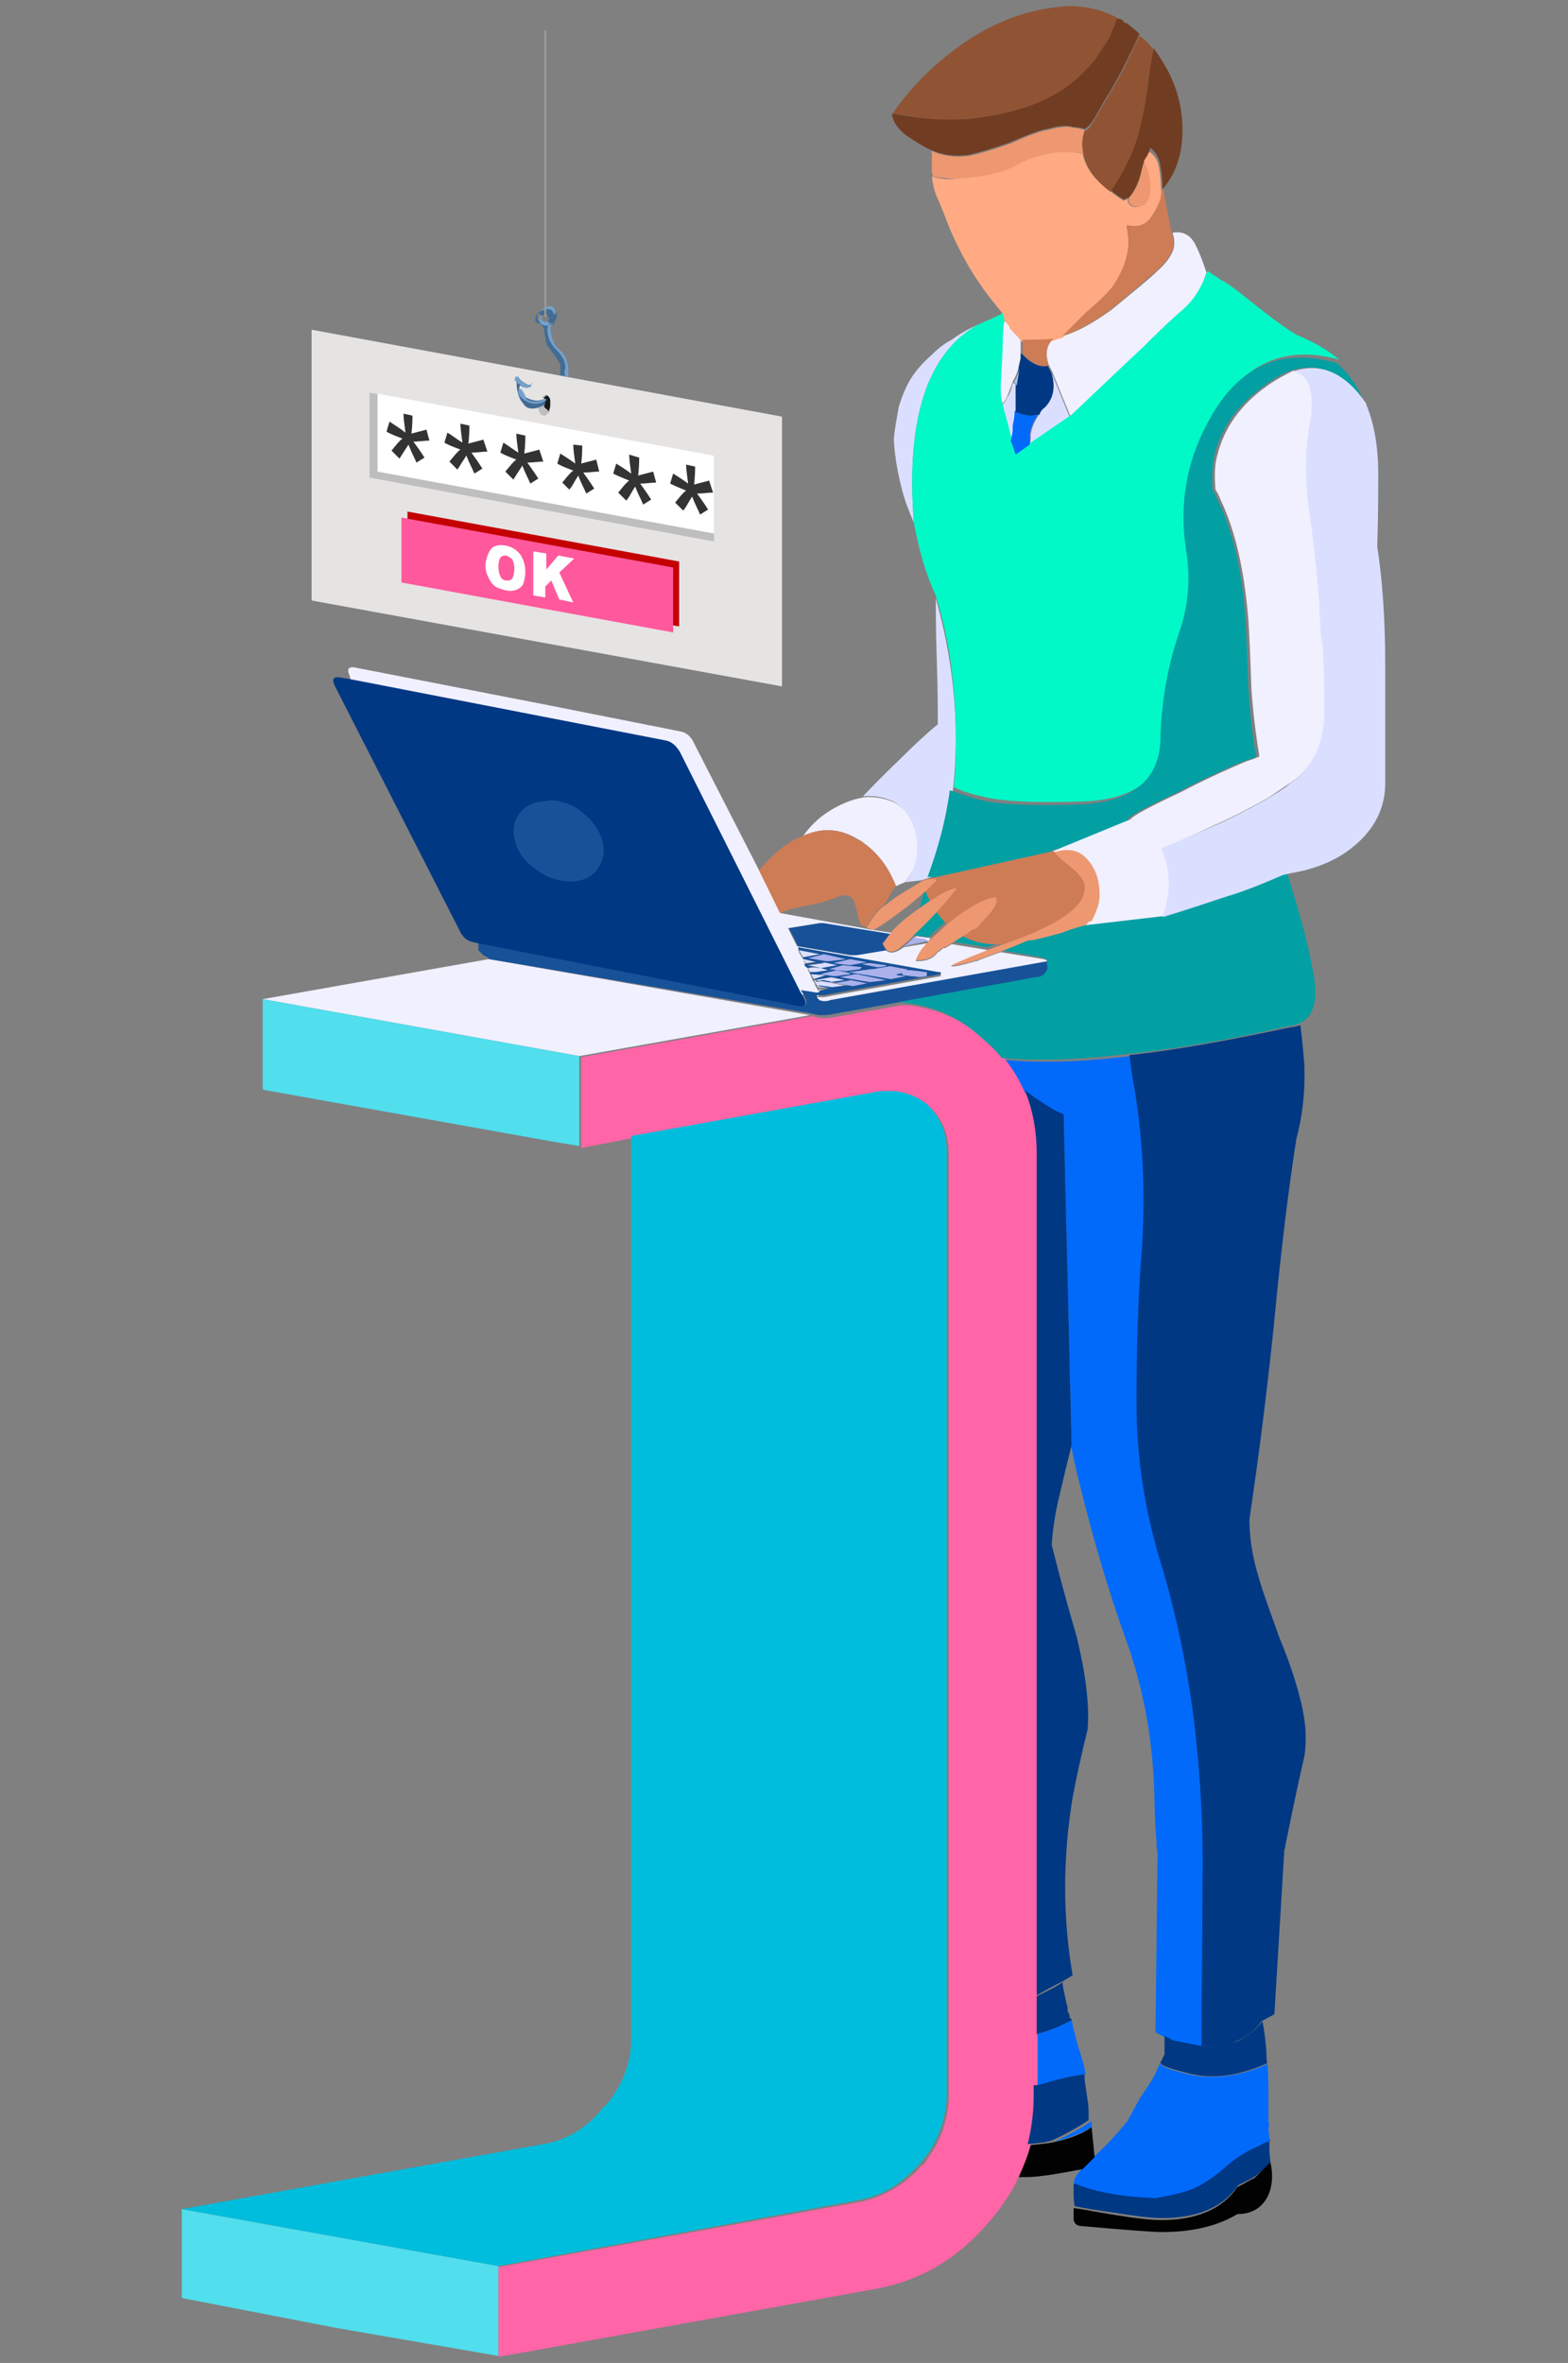 <?xml version="1.0" encoding="utf-8"?>
<!-- Generator: Adobe Illustrator 25.4.1, SVG Export Plug-In . SVG Version: 6.00 Build 0)  -->
<svg version="1.1" id="Layer_1" xmlns="http://www.w3.org/2000/svg" xmlns:xlink="http://www.w3.org/1999/xlink" x="0px" y="0px"
	 viewBox="0 0 157 236.5" style="enable-background:new 0 0 157 236.5;" xml:space="preserve">
<rect x="0" y="0" width="157" height="236.5" fill="#808080" stroke="none"/>
<style type="text/css">
	.st0{fill-rule:evenodd;clip-rule:evenodd;fill:#F0F0FF;}
	.st1{fill-rule:evenodd;clip-rule:evenodd;fill:#DBDFFF;}
	.st2{fill-rule:evenodd;clip-rule:evenodd;fill:#00F9C7;}
	.st3{fill-rule:evenodd;clip-rule:evenodd;fill:#FF65A7;}
	.st4{fill-rule:evenodd;clip-rule:evenodd;fill:#175299;}
	.st5{fill-rule:evenodd;clip-rule:evenodd;fill:#ABB1EB;}
	.st6{fill-rule:evenodd;clip-rule:evenodd;fill:#016AFB;}
	.st7{fill-rule:evenodd;clip-rule:evenodd;fill:#ED9870;}
	.st8{fill-rule:evenodd;clip-rule:evenodd;fill:#FFAA83;}
	.st9{fill-rule:evenodd;clip-rule:evenodd;fill:#713D22;}
	.st10{fill-rule:evenodd;clip-rule:evenodd;fill:#013883;}
	.st11{fill-rule:evenodd;clip-rule:evenodd;fill:#CE7C56;}
	.st12{fill-rule:evenodd;clip-rule:evenodd;fill:#A7C4E4;}
	.st13{fill-rule:evenodd;clip-rule:evenodd;fill:#020202;}
	.st14{fill-rule:evenodd;clip-rule:evenodd;fill:#905435;}
	.st15{fill-rule:evenodd;clip-rule:evenodd;fill:#029FA3;}
	.st16{fill-rule:evenodd;clip-rule:evenodd;fill:#FFB087;}
	.st17{fill-rule:evenodd;clip-rule:evenodd;fill:#51DEED;}
	.st18{fill-rule:evenodd;clip-rule:evenodd;fill:#00BDDD;}
	.st19{fill-rule:evenodd;clip-rule:evenodd;fill:#E6E3E3;}
	.st20{fill-rule:evenodd;clip-rule:evenodd;fill:#BFBEBE;}
	.st21{fill-rule:evenodd;clip-rule:evenodd;fill:#FFFFFF;}
	.st22{fill-rule:evenodd;clip-rule:evenodd;fill:#333333;}
	.st23{fill-rule:evenodd;clip-rule:evenodd;fill:#C40000;}
	.st24{fill-rule:evenodd;clip-rule:evenodd;fill:#FF589C;}
	.st25{fill-rule:evenodd;clip-rule:evenodd;fill:#426C94;}
	.st26{fill-rule:evenodd;clip-rule:evenodd;fill:#191919;}
	.st27{fill-rule:evenodd;clip-rule:evenodd;fill:#74A1CC;}
	.st28{fill:#999999;}
	.st29{fill:#F0F0FF;}
</style>
<g>
	<path class="st0" d="M76,87.1l2.2,4.3l7.7,1.4v0l1.6,0.3c0,0,0.1,0,0.1,0h0l1.9,0.3c0,0-0.1,0.1-0.1,0.2l-7-1.2H82l-3.1,0.5
		l0.9,1.8l5.3,0.9h0.6l3-0.5c0.4,0.4,1,0.3,1.8-0.3l2.4-0.4c-0.6,0.6-1,1.2-1.2,1.8c0.1,0,0.2,0,0.2,0c0.9,0,1.6-0.3,2-0.9
		c0.1,0,0.1-0.1,0.2-0.1c0.1-0.1,0.2-0.2,0.2-0.2c0.1-0.1,0.2-0.1,0.3-0.1l0.7-0.4l3.7,0.6c-1.6,0.6-2.8,1.1-3.8,1.6
		c0.3,0.1,1.1-0.1,2.5-0.5c0.1,0,0.2,0,0.3-0.1c0.8-0.3,1.6-0.6,2.2-0.8l4.3,0.7l0.6,0.2v0.1H105l-0.1,0.1l-21.8,3.9
		c-0.2,0-0.4,0.1-0.6,0.1c-0.2,0-0.4,0-0.5-0.1h0v-0.1c-0.2,0-0.2-0.2-0.2-0.3h0l0-0.1h0.1v0l0,0h0.6l11.7-2.1l0-0.2l-0.2,0
		l-14.1-2.5l0.1,0.3l0.4,0.7l0.1,0.2l0.2,0.4l0.2,0.3l0,0.1l0,0.1l0.2,0.4l0.1,0.2l0.2,0.5l0.1,0.1l0.1,0.2l0,0.1l0.2,0.3
		c0,0.1,0.1,0.1,0.1,0.2c0,0,0,0.1,0.1,0.1c0,0.1,0.1,0.2,0,0.3c0,0.2-0.2,0.3-0.6,0.2l-1.3-0.2l-12-23.8c-0.3-0.6-0.8-1-1.5-1.2
		l-31.4-6.1L35,67.6c-0.3-0.6-0.1-0.9,0.5-0.8L55,70.6l13.1,2.6c0.6,0.1,1.1,0.5,1.4,1.2L76,87.1z"/>
	<path class="st0" d="M90.6,88.3l-0.9,0.4c-0.7-1.9-1.8-3.3-3.2-4.3c-0.2-0.2-0.4-0.3-0.6-0.4c-1.8-1.1-3.6-1.2-5.5-0.3
		c0.7-1,1.5-1.8,2.6-2.5c1.1-0.7,2.3-1.2,3.5-1.4c1.1-0.1,2.2,0.1,3.2,0.6c0.8,0.5,1.4,1.2,1.8,2.2c0.4,1,0.5,2,0.4,3
		C91.8,86.5,91.3,87.4,90.6,88.3z"/>
	<path class="st0" d="M106.5,33.6c1.4-0.4,3-1.3,4.8-2.6c2.3-1.9,3.8-3.1,4.5-3.8c0.7-0.6,1.2-1.2,1.5-1.8c0.3-0.5,0.4-1.2,0.1-2.1
		c1-0.2,1.8,0.2,2.3,1.2c0.3,0.6,0.7,1.5,1.1,2.8c-0.5,1.6-1.3,2.9-2.6,4c-1.4,1.2-2.6,2.4-3.8,3.6c-1.2,1.1-3.6,3.4-7.2,6.8
		c-0.6-1.4-1.2-2.9-1.8-4.4l-0.4-0.8c-0.4-1.2-0.2-2,0.5-2.7L106.5,33.6z"/>
	<path class="st0" d="M100.6,32.1L100.6,32.1l0.3,0.2c0,0,0.1,0.1,0.1,0.2c0,0,0.1,0.1,0.1,0.2c0.1,0.1,0.1,0.2,0.2,0.2
		c0.3,0.3,0.6,0.6,0.9,1v1.4v0.5c0,0.1-0.1,0.2-0.1,0.4l-0.1,0.4l0,0.1c-0.1,0.5-0.3,1-0.6,1.5c-0.2,0.6-0.4,1.1-0.6,1.6
		c-0.3,0.6-0.5,0.7-0.6,0.4v-0.1c-0.1-0.3-0.1-0.8-0.1-1.5c0.1-1.9,0.2-3.3,0.2-4.3C100.3,33.3,100.4,32.6,100.6,32.1L100.6,32.1z"
		/>
	<path class="st0" d="M54.4,80.2c0.2,0,0.4,0,0.6,0c1,0,1.9,0.4,2.9,0.9c1.1,0.7,1.9,1.6,2.3,2.8c0.4,1.1,0.3,2.1-0.2,2.9
		c-0.5,0.9-1.3,1.3-2.5,1.5c-0.8,0.1-1.7-0.1-2.5-0.4c-0.3-0.1-0.6-0.3-0.9-0.5c-1.2-0.7-2-1.6-2.4-2.7c-0.4-1.1-0.4-2.1,0.2-3
		C52.4,80.8,53.2,80.3,54.4,80.2z"/>
	<polygon class="st0" points="81.1,101.6 58,105.7 26.3,100 48.9,96 49,96 	"/>
	<path class="st0" d="M90.5,100.4c-0.1,0-0.2,0-0.3,0l0.1,0L90.5,100.4z"/>
	<path class="st0" d="M91.5,93.9c0.1-0.1,0.2-0.1,0.2-0.2l1.5,0.2C93.1,94,93,94.1,93,94.2l-0.2,0c0-0.1,0-0.1,0-0.1L91.5,93.9z"/>
	<path class="st1" d="M95.4,79.2c-0.5,3-1.2,5.8-2.2,8.6L92.6,88c-0.1,0-0.2,0.1-0.3,0.1l0,0l-1.7,0.2c0.7-0.8,1.1-1.8,1.2-2.8
		c0.1-1,0-2-0.4-3c-0.4-0.9-1-1.7-1.8-2.2c-1-0.5-2-0.7-3.2-0.6c0.5-0.5,1.7-1.8,3.7-3.7c1.5-1.5,2.8-2.7,3.8-3.5
		c0-1.5,0-3.6-0.1-6.4c-0.1-2.9-0.1-5-0.1-6.2c1.3,4.6,2,9.3,2,14C95.7,75.7,95.6,77.5,95.4,79.2z"/>
	<path class="st1" d="M97.9,32.5c-5.1,2.9-7.2,9.5-6.4,19.8c-0.4-0.9-0.6-1.5-0.8-2c-0.2-0.6-0.5-1.6-0.8-3.1
		c-0.3-1.6-0.4-2.7-0.4-3.3c0.1-1.1,0.3-2.1,0.5-3.2c0.3-1,0.7-2,1.2-2.8c0.5-0.8,1.2-1.6,2-2.3c0.6-0.6,1.3-1.2,2.1-1.6
		C96.1,33.4,97,32.9,97.9,32.5z"/>
	<path class="st1" d="M82,99.3c0-0.1,0-0.2,0-0.3l1,0.2l-0.6,0.2L82,99.3z"/>
	<path class="st1" d="M81.9,98.8c0,0,0-0.1-0.1-0.2l-0.2-0.3l0.7-0.1h0.1l2.4,0.5l-1.6,0.2L81.9,98.8z"/>
	<polygon class="st1" points="81.6,98.3 81.5,98.1 81.6,98.1 83.3,97.8 84.7,98.1 83.1,98.3 81.6,98.1 81.8,98.2 	"/>
	<polygon class="st1" points="80.4,95.8 80,95.1 82.1,95.5 80.5,95.8 	"/>
	<polygon class="st1" points="80.4,96 80.5,96 82,96.2 80.7,96.4 	"/>
	<polygon class="st1" points="80.8,96.7 81,96.8 80.9,96.8 	"/>
	<polygon class="st1" points="86.9,98.4 85.4,98.7 83.7,98.4 83.6,98.4 85.2,98.1 86.7,98.4 	"/>
	<polygon class="st1" points="81.2,97.5 82.7,97.6 81.5,98 	"/>
	<polygon class="st1" points="80.9,96.9 81.5,96.8 81.6,96.8 82.3,96.9 80.9,96.6 82.5,96.4 82.6,96.3 84,96.6 82.3,96.9 83,97.1 
		83.1,97.1 81.7,97.3 81.1,97.3 	"/>
	<polygon class="st1" points="92.8,97.7 92.1,97.8 90.4,97.6 90.3,97.4 89.8,97.5 89.9,97.5 89.8,97.5 89.8,97.6 90.7,97.7 89.2,98 
		85,97.3 87.2,97 87.4,97 87.4,97 89.1,96.7 90.7,97 90.8,97 90.8,97.1 91.2,97.1 92.8,97.3 	"/>
	<polygon class="st1" points="88.7,96.7 88,96.8 87.8,96.8 86.3,96.5 86.8,96.4 87.2,96.4 88.7,96.6 	"/>
	<polygon class="st1" points="86.8,96.3 85.1,96.6 83.4,96.4 85.1,96 	"/>
	<polygon class="st1" points="85.6,97.5 85.8,97.5 88.7,98.1 87.1,98.3 84.1,97.8 	"/>
	<polygon class="st1" points="83.7,97.7 83.5,97.7 82.1,97.5 83.8,97.1 85.1,97.4 85.1,97.5 	"/>
	<polygon class="st1" points="84.7,97.2 83,97 84.4,96.6 86.3,96.8 86.1,97 	"/>
	<polygon class="st1" points="83.1,96.2 82.7,96.2 80.9,95.9 82.5,95.5 84.7,96 	"/>
	<path class="st1" d="M101.2,44.1l-1-3.8c0.1,0.3,0.3,0.2,0.6-0.4c0.3-0.5,0.5-1,0.6-1.6c0.1,0.1,0.2,0.1,0.3,0.2c0,0.3,0,0.6,0,0.8
		c0,0.1,0,0.2,0,0.2c0,0,0,0,0,0c0,0.4,0,0.9,0,1.5c0,0.5-0.1,1-0.2,1.5c0,0.1,0,0.3,0,0.4C101.4,43.3,101.3,43.7,101.2,44.1z"/>
	<path class="st1" d="M103.1,44.5c0.1-0.3,0.1-0.6,0.1-1c0.1-0.7,0.4-1.4,0.9-2.1c0.1-0.2,0.3-0.5,0.5-0.7c0.8-0.9,1-2.1,0.7-3.4
		c0.6,1.5,1.2,3,1.8,4.4L103.1,44.5z"/>
	<path class="st2" d="M91.5,52.3c-0.8-10.3,1.3-16.9,6.4-19.8c0.6-0.3,1.2-0.5,1.8-0.8c0.2-0.1,0.5-0.2,0.7-0.4l0.2,0.6v0
		c-0.1,0.5-0.2,1.3-0.2,2.3c0,1-0.1,2.4-0.2,4.3c0,0.7,0,1.2,0.1,1.5v0.1l1,3.8l0.5,1.4l1.4-1l4.1-2.8c3.6-3.4,6-5.7,7.2-6.8
		c1.2-1.2,2.4-2.4,3.8-3.6c1.3-1.1,2.1-2.5,2.6-4c0.3,0.2,0.7,0.5,1.2,0.8c0.1,0.1,0.3,0.2,0.5,0.3c0.8,0.5,1.7,1.2,2.8,2.1
		c2,1.6,3.4,2.6,4.4,3.2c1.7,0.7,3.1,1.5,4.3,2.5c-5.4-1.5-9.6,0.3-12.5,5.5c-2.4,4.1-3.2,8.6-2.4,13.5c0.5,2.7,0.2,5.5-0.8,8.2
		c-1.1,3.3-1.7,6.8-1.8,10.2c0,4.2-2.6,6.5-7.8,6.8c-5.2,0.2-8.7,0-10.5-0.5c-1-0.2-1.9-0.5-2.8-0.9c0.2-1.7,0.2-3.4,0.2-5.2
		c0-4.7-0.6-9.4-2-14C92.7,57.5,92,55,91.5,52.3z"/>
	<path class="st3" d="M103.2,214.7c-0.3,1.1-0.7,2.2-1.2,3.2c-0.7,1.5-1.7,3-2.9,4.4c-3.2,3.8-7,6-11.5,6.8l-37.7,6.8v-9l36.1-6.5
		h0.1c1.8-0.4,3.5-1.2,4.9-2.4c0.5-0.4,0.9-0.8,1.3-1.3l0.1,0c0.2-0.2,0.4-0.5,0.5-0.7c1-1.3,1.6-2.8,1.9-4.3
		c0.1-0.6,0.2-1.2,0.2-1.8v-94.3c0-1.6-0.4-2.9-1.2-4c-0.2-0.3-0.5-0.6-0.8-0.9h0c-1.2-1-2.6-1.4-4.2-1.3c-0.3,0-0.7,0.1-1,0.1
		l-24.4,4.4l-5.2,1v-9.1l23.1-4.1l0.4,0.1c0.7,0.2,1.5,0.1,2.4-0.1l6.2-1.1c0.1,0,0.2,0,0.3,0c0.8,0,1.6,0.2,2.4,0.4
		c2,0.5,3.9,1.5,5.6,3c0.8,0.7,1.5,1.4,2.2,2.2c0.8,1,1.4,2,1.9,3.2c0.8,1.9,1.2,4,1.2,6.4v84.3v3.8v5.1v1.1
		C103.8,211.5,103.6,213.1,103.2,214.7z"/>
	<path class="st4" d="M81.5,98.1L81.5,98l1.2-0.4l-1.5-0.1l-0.1-0.2l0.5,0l1.4-0.2l-0.1,0l-0.7-0.2l1.6-0.3l-1.4-0.3l-0.1,0.1
		l-1.5,0.2l1.4,0.3l-0.8-0.1h-0.1l-0.5,0.1l0-0.1l0.1,0l-0.2,0l-0.2-0.3l1.3-0.2L80.5,96h0l-0.1-0.2h0.1l1.6-0.3L80,95.1l-0.1-0.3
		L94,97.3l0.2,0l0,0.2l-11.7,2.1h-0.6l0,0v0h-0.1l0,0.1h0c0,0.2,0.1,0.3,0.2,0.3v0.1h0c0.1,0,0.3,0.1,0.5,0.1c0.2,0,0.4,0,0.6-0.1
		l21.8-3.9l0.1-0.1h0.1l0.1,0.8c-0.1,0.6-0.5,0.9-1.2,0.9l-13.8,2.5l-0.1,0l-6.2,1.1c-0.9,0.2-1.7,0.3-2.4,0.1l-0.4-0.1L49,96l0,0
		l-0.2-0.2l-0.4-0.2l-0.5-0.5v-0.8l32.2,6.3c0.6,0.1,0.8-0.1,0.5-0.8l-0.4-0.7l1.3,0.2c0.4,0.1,0.6,0,0.6-0.2l0.3,0l0.6-0.2l-1-0.2
		c0,0,0-0.1-0.1-0.1l1.4,0.2l1.6-0.2l-2.4-0.5h-0.1l-0.7,0.1l0-0.1l0.2,0L81.5,98.1l1.5,0.2l1.6-0.2l-1.4-0.3L81.5,98.1L81.5,98.1z"
		/>
	<polygon class="st5" points="86.9,98.4 86.7,98.4 85.2,98.1 83.6,98.4 83.7,98.4 85.4,98.7 	"/>
	<path class="st5" d="M90.5,94.7c0.2-0.1,0.3-0.2,0.5-0.4c0.2-0.2,0.4-0.3,0.5-0.5l1.2,0.2c0,0,0,0,0,0.1l0.2,0c0,0-0.1,0.1-0.1,0.1
		L90.5,94.7z"/>
	<path class="st4" d="M89.3,93.5c-0.3,0.3-0.5,0.6-0.7,0.9h-0.1c0,0,0,0.1,0,0.2c0.1,0.2,0.2,0.3,0.3,0.5l-3,0.5h-0.6l-5.3-0.9
		l-0.9-1.8l3.1-0.5h0.4L89.3,93.5z"/>
	<polygon class="st5" points="92.8,97.7 92.8,97.3 91.2,97.1 90.8,97.1 90.8,97 90.7,97 89.1,96.7 87.4,97 87.4,97 87.2,97 85,97.3 
		89.2,98 90.7,97.7 89.8,97.6 89.8,97.5 89.9,97.5 89.8,97.5 90.3,97.4 90.4,97.6 92.1,97.8 	"/>
	<polygon class="st5" points="88.7,96.7 88.7,96.6 87.2,96.4 86.8,96.4 86.3,96.5 87.8,96.8 88,96.8 	"/>
	<polygon class="st5" points="83.1,96.2 84.7,96 82.5,95.5 80.9,95.9 82.7,96.2 	"/>
	<polygon class="st5" points="84.7,97.2 86.1,97 86.3,96.8 84.4,96.6 83,97 	"/>
	<polygon class="st5" points="83.7,97.7 85.1,97.5 85.1,97.4 83.8,97.1 82.1,97.5 83.5,97.7 	"/>
	<polygon class="st5" points="85.6,97.5 84.1,97.8 87.1,98.3 88.7,98.1 85.8,97.5 	"/>
	<polygon class="st5" points="86.8,96.3 85.1,96 83.4,96.4 85.1,96.6 	"/>
	<path class="st6" d="M120.4,204.9c-1-0.2-2-0.4-3-0.6c-0.3-0.2-0.6-0.3-0.8-0.4l-0.9-0.5l0.2-18c-0.1-0.4-0.1-0.7-0.1-1
		c-0.1-1.4-0.2-2.8-0.2-4.2c-0.1-5.6-1-11-2.9-16.2c-1.8-5-3.3-10.2-4.6-15.5c-0.3-1.2-0.6-2.4-0.8-3.6l-0.8-33.2
		c-0.4-0.2-0.7-0.3-1.1-0.5c-1-0.6-1.9-1.2-2.8-1.9c-0.5-1.1-1.1-2.2-1.9-3.2c3.5,0.3,7.7,0.2,12.5-0.4c0.2,1.1,0.4,2.3,0.5,3.4
		c0.8,5.5,1.1,11,0.7,16.5c-0.4,5-0.6,10-0.5,15c0,5.4,0.8,10.5,2.3,15.5c1.6,5.2,2.7,10.4,3.4,15.8c0.7,5.6,1,11.2,0.9,16.8
		C120.4,194,120.4,199.4,120.4,204.9z"/>
	<path class="st6" d="M103.1,44.5l-1.4,1l-0.5-1.4c0.1-0.4,0.2-0.7,0.2-1.1c0-0.1,0-0.3,0-0.4c0.1-0.5,0.2-1,0.2-1.5
		c0.1,0,0.2,0.1,0.2,0.1c0.5,0.3,1,0.4,1.4,0.3c0.3-0.1,0.6-0.1,0.8-0.1c-0.5,0.7-0.8,1.4-0.9,2.1C103.2,43.9,103.1,44.2,103.1,44.5
		z"/>
	<path class="st7" d="M108.6,13c-0.2,0.8-0.2,1.6-0.1,2.4c-0.7-0.2-1.4-0.2-2-0.2c-1.6,0.1-3.1,0.5-4.4,1.2
		c-1.2,0.8-3.4,1.3-6.4,1.5c-0.6,0-1.4-0.1-2.3-0.2c0-0.2-0.1-0.4-0.1-0.5l0-2c0,0,0-0.1,0-0.1c1,0.5,2.3,0.7,3.8,0.5
		c0.9-0.2,2.3-0.6,4-1.2c1.8-0.8,3.1-1.3,3.9-1.4c1.1-0.3,1.9-0.4,2.5-0.2C107.8,12.8,108.2,12.9,108.6,13z"/>
	<path class="st7" d="M113,19.9c0.4-0.5,0.8-1.1,1.1-2c0.2-0.7,0.3-1.3,0.5-1.8c0.4,0.5,0.6,1,0.6,1.6c0,0,0,0.5,0.1,1.4
		c-0.1,1-0.5,1.5-1.2,1.6C113.4,20.7,113,20.5,113,19.9z"/>
	<path class="st8" d="M100.6,32.1L100.6,32.1l-0.2-0.7c-0.4-0.5-0.8-1-1.2-1.5c-1.1-1.4-2-2.8-2.8-4.3c-0.7-1.3-1.3-2.6-1.8-4
		c-0.3-0.7-0.5-1.3-0.8-1.9c-0.3-0.7-0.4-1.4-0.5-2c0.9,0.2,1.7,0.3,2.3,0.2c3-0.2,5.2-0.7,6.4-1.5c1.4-0.7,2.8-1.1,4.4-1.2
		c0.6,0,1.3,0,2,0.2c0.3,1.4,1.2,2.6,2.7,3.7c0.4,0.3,0.8,0.6,1.4,1c0.1-0.1,0.2-0.1,0.4-0.2c0,0.6,0.4,0.9,1.1,0.8
		c0.7-0.1,1.1-0.6,1.2-1.6c0-0.9-0.1-1.4-0.1-1.4c-0.1-0.6-0.3-1.1-0.6-1.6c0.2-0.4,0.4-0.7,0.6-0.9c0.6,0.4,0.9,1,1,1.9
		c0.1,0.5,0.1,1.2,0.2,2.2c0,0.8-0.3,1.7-1.1,2.7c-0.5,0.7-1.3,0.9-2.4,0.7c0.5,2.1,0,4.2-1.5,6.3c-0.6,0.7-1.4,1.5-2.5,2.4
		c-0.6,0.6-1.4,1.4-2.4,2.4l-1,0.3c-0.9,0.1-2,0.1-3.1,0.1c-0.3-0.4-0.6-0.7-0.9-1c-0.1-0.1-0.1-0.2-0.2-0.2
		c-0.1-0.1-0.1-0.1-0.1-0.2c0-0.1-0.1-0.2-0.1-0.2L100.6,32.1L100.6,32.1z"/>
	<path class="st8" d="M108.7,92.6c0.2-0.2,0.3-0.3,0.5-0.5c-0.1,0.2-0.1,0.4-0.2,0.5L108.7,92.6z"/>
	<path class="st9" d="M114.1,3.4c-0.6,1.3-1.2,2.5-1.8,3.7c-0.6,1.1-1.2,2.2-1.8,3.1c-0.6,1.1-1,1.8-1.3,2.2
		c-0.3,0.3-0.5,0.5-0.6,0.5c-0.4-0.1-0.8-0.2-1.2-0.2c-0.6-0.2-1.5-0.1-2.5,0.2c-0.8,0.1-2,0.6-3.9,1.4c-1.7,0.6-3.1,1-4,1.2
		c-1.5,0.2-2.7,0-3.8-0.5c-0.7-0.3-1.5-0.8-2.4-1.4c-0.9-0.7-1.4-1.4-1.5-2.2c0.1,0,0.3,0,0.4,0c2.3,0.5,4.8,0.6,7.2,0.5
		c4.7-0.5,8.4-1.8,10.9-4.1c0.8-0.8,1.4-1.5,2-2.2c0.6-0.8,1-1.4,1.2-1.9c0.2-0.5,0.3-0.8,0.5-1.1c0.1-0.4,0.2-0.7,0.3-0.8
		c0.2,0.1,0.3,0.1,0.4,0.1c0.2,0.1,0.3,0.2,0.4,0.4c0,0,0.1,0,0.2,0C113.3,2.7,113.7,3,114.1,3.4z"/>
	<path class="st9" d="M114.6,16c-0.2,0.5-0.3,1.1-0.5,1.8c-0.3,0.9-0.7,1.6-1.1,2c-0.2,0-0.3,0.1-0.4,0.2c-0.6-0.3-1-0.6-1.4-1
		c1.4-2,2.3-4,2.8-5.8c0.3-1.1,0.6-2.6,0.9-4.6c0.2-1.7,0.4-2.9,0.6-3.8c0.5,0.7,1,1.5,1.4,2.2c1,1.9,1.5,3.9,1.5,6
		c0,2.3-0.6,4.2-1.8,5.7l-0.2,0.2c0-1-0.1-1.7-0.2-2.2c-0.1-0.8-0.4-1.4-1-1.9C115,15.4,114.8,15.7,114.6,16z"/>
	<path class="st10" d="M126.3,202.3c-0.6,0.9-1.4,1.5-2.5,2c-0.9,0.4-2,0.5-3.2,0.5h-0.3c0-5.5,0.1-10.9,0.1-16.2
		c0.1-5.6-0.2-11.2-0.9-16.8c-0.7-5.3-1.8-10.6-3.4-15.8c-1.5-5-2.3-10.2-2.3-15.5c0-5,0.1-10,0.5-15c0.4-5.6,0.2-11.1-0.7-16.5
		c-0.2-1.1-0.4-2.3-0.5-3.4c4.7-0.5,10.1-1.5,16.2-2.8c0.3,0,0.6-0.1,0.9-0.2c0.2,1.4,0.3,2.8,0.4,4c0.1,2.7-0.2,5.2-0.8,7.4
		c-0.7,4.4-1.5,10.7-2.3,19.1c-0.9,8.6-1.8,14.9-2.4,19c0,1.8,0.3,3.8,1,6c0.3,1.1,1,3,2,5.8c1,2.4,1.6,4.3,2,5.8
		c0.6,2.2,0.8,4.2,0.5,6.1c-0.5,2.1-1.1,5-1.9,8.9c0,0.1,0,0.3-0.1,0.4l-1,16.5L126.3,202.3z"/>
	<path class="st10" d="M102.3,35.4c0.9,1,1.8,1.4,2.6,1.2l0.4,0.8c0.4,1.3,0.2,2.5-0.7,3.4c-0.3,0.2-0.5,0.5-0.5,0.7
		c-0.2,0-0.5,0-0.8,0.1c-0.4,0-0.9-0.1-1.4-0.3c-0.1,0-0.2-0.1-0.2-0.1c0-0.6,0-1.1,0-1.5c0,0,0,0,0,0c0-0.1,0-0.2,0-0.2
		c0-0.2,0-0.5,0-0.8c0.1-0.6,0.2-1.2,0.3-1.8l0-0.1l0.1-0.4c0-0.2,0.1-0.3,0.1-0.4V35.4z"/>
	<path class="st10" d="M102.6,109.1c0.9,0.7,1.8,1.3,2.8,1.9c0.4,0.2,0.7,0.4,1.1,0.5l0.8,33.2c-0.1,0.3-0.5,1.9-1.2,4.9
		c-0.5,2-0.7,3.7-0.8,5c0.5,2,1.3,5.1,2.5,9.2c0.9,3.7,1.3,6.8,1.1,9.3c-0.6,2.4-1.1,4.7-1.5,6.8c-1,6.1-1,12,0,17.8l-1,0.6
		c-1,0.5-1.9,1-2.6,1.4v-84.3C103.8,113.2,103.4,111,102.6,109.1z"/>
	<path class="st11" d="M86.5,84.4c1.4,1,2.4,2.4,3.2,4.2l-0.5,0.8c-0.2,0.4-0.4,0.8-0.7,1.2c-0.1,0.1-0.3,0.2-0.4,0.3
		c-0.5,0.5-0.9,1.1-1.3,1.8c0,0,0.1,0.1,0.1,0.1c-0.3,0-0.5-0.1-0.7-0.3c-0.1-0.2-0.3-0.6-0.4-1.2c-0.1-0.7-0.3-1.1-0.4-1.3
		c-0.3-0.4-0.7-0.5-1.3-0.3c-0.6,0.2-1.3,0.5-2.2,0.7c-0.5,0.1-1.3,0.3-2.4,0.5c-0.5,0.1-1,0.3-1.4,0.5L76,87.1
		c1.5-1.7,2.8-2.8,4.1-3.3c0.1,0,0.2-0.1,0.2-0.1c1.9-0.9,3.8-0.8,5.5,0.3C86.1,84.1,86.3,84.2,86.5,84.4z"/>
	<path class="st11" d="M117.3,23.3c0.3,0.9,0.3,1.6-0.1,2.1c-0.3,0.6-0.8,1.2-1.5,1.8c-0.7,0.6-2.2,1.9-4.5,3.8
		c-1.8,1.3-3.4,2.2-4.8,2.6c1-1,1.8-1.8,2.4-2.4c1.1-0.9,1.9-1.7,2.5-2.4c1.5-2.1,2-4.2,1.5-6.3c1.1,0.3,1.9,0,2.4-0.7
		c0.7-1,1.1-1.9,1.1-2.7l0.2-0.2c0.1,0.6,0.2,1.2,0.3,1.9C117,21.5,117.1,22.3,117.3,23.3z"/>
	<path class="st11" d="M105.5,33.9c-0.7,0.6-0.9,1.5-0.5,2.7c-0.8,0.2-1.7-0.2-2.6-1.2V34C103.5,34,104.6,34,105.5,33.9z"/>
	<path class="st12" d="M101.5,38.3c0.3-0.5,0.5-1,0.6-1.5c-0.1,0.6-0.2,1.2-0.3,1.8C101.7,38.4,101.6,38.3,101.5,38.3z"/>
	<path class="st10" d="M126.9,206.5c-2.7,1.2-5.2,1.6-7.5,1.1c-2.2-0.5-3.3-0.9-3.2-1.2c0.2-0.3,0.3-0.6,0.4-0.8c0-0.1,0-0.1,0-0.1
		c0-0.5,0-1,0-1.7c0.3,0.1,0.5,0.2,0.8,0.4c1,0.2,2,0.4,3,0.6h0.3c1.2,0,2.2-0.2,3.2-0.5c1-0.5,1.8-1.1,2.5-2c0.2,0.9,0.3,1.9,0.4,3
		C126.8,205.8,126.8,206.2,126.9,206.5z"/>
	<path class="st10" d="M127.1,214.7c0,0.1,0,0.2,0,0.3c0,0.7,0.1,1.1,0.1,1.4c-0.4,0.5-0.9,0.9-1.5,1.4c-0.3,0.2-0.9,0.5-1.7,0.9
		c-1.5,2.2-4.1,3.3-7.6,3.3c-1.2,0-2.7-0.2-4.6-0.5c-2-0.3-3.4-0.5-4.2-0.7c-0.1-0.5-0.1-0.9-0.1-1.3c0-0.2,0-0.5,0-0.7
		c0-0.1,0-0.2,0.1-0.3c2.5,0.9,5.2,1.4,8.2,1.3c1.7-0.3,3.1-0.7,4.1-1.1c1-0.5,2-1.2,3-2.1c0.8-0.8,2-1.5,3.4-2.1
		c0.3-0.1,0.6-0.3,0.9-0.4C127.1,214.3,127.1,214.5,127.1,214.7z"/>
	<path class="st10" d="M107.3,202.2c-1.1,0.6-2.3,1.1-3.5,1.4v-3.8c0.8-0.4,1.7-0.8,2.6-1.4c0,0.5,0.2,1.2,0.4,2.2
		c0.1,0.1,0.1,0.4,0.1,0.7c0.1,0.2,0.2,0.3,0.2,0.5c0,0,0,0.1,0,0.2C107.3,202,107.3,202.1,107.3,202.2z"/>
	<path class="st10" d="M103.8,208.7c2-0.6,3.6-1,4.8-1.1c0,0,0,0.1,0,0.1c0,0,0,0.1,0,0.1l0,0.2c0,0.1,0,0.1,0,0.2l0.3,2
		c0.1,0.5,0.1,1,0.1,1.4c0,0.2,0,0.4,0,0.6c-0.9,0.6-2.1,1.3-3.6,2c-0.2,0.1-0.5,0.1-0.7,0.2l-1.8,0.2c0.4-1.6,0.6-3.2,0.6-4.9
		V208.7z"/>
	<path class="st6" d="M107.5,218.5c0.1-0.6,0.4-1,0.9-1.5l1.2-1.2c1.2-1.1,2.3-2.3,3.2-3.4c0.1-0.1,0.1-0.2,0.2-0.3
		c0.3-0.6,0.7-1.3,1.2-2.2c0.9-1.3,1.4-2.1,1.5-2.4c0.2-0.4,0.3-0.8,0.5-1c-0.1,0.3,1,0.7,3.2,1.2c2.3,0.4,4.8,0.1,7.5-1.1
		c0.1,0.8,0.1,1.8,0.1,2.8c0,1.1,0,2.1,0,2.9c0.1,0.2,0.1,0.5,0,0.8c0.1,0.4,0.1,0.8,0.1,1.2c-0.3,0.1-0.6,0.2-0.9,0.4
		c-1.4,0.6-2.5,1.3-3.4,2.1c-1,0.9-2,1.6-3,2.1c-1,0.5-2.4,0.8-4.1,1.1C112.7,219.9,109.9,219.5,107.5,218.5z"/>
	<path class="st6" d="M103.8,203.6c1.2-0.3,2.4-0.8,3.5-1.4c0.1,0.3,0.1,0.6,0.2,0.9c0.2,0.8,0.4,1.6,0.7,2.5c0.2,0.7,0.4,1.3,0.5,2
		c-1.2,0.1-2.8,0.5-4.8,1.1V203.6z"/>
	<path class="st6" d="M109.3,212.9c-1.1,0.7-2.6,1.2-4.3,1.6c0.2-0.1,0.5-0.1,0.7-0.2c1.5-0.7,2.7-1.4,3.6-2
		C109.3,212.4,109.3,212.7,109.3,212.9z"/>
	<path class="st13" d="M102,217.9c0.5-1.1,0.9-2.1,1.2-3.2l1.8-0.2c1.7-0.3,3.2-0.8,4.3-1.6l0.3,3l-1.2,1.2
		c-2.6,0.5-4.5,0.8-5.6,0.8C102.5,217.9,102.2,217.9,102,217.9z"/>
	<path class="st13" d="M127.2,216.4c0.3,1.3,0.2,2.5-0.3,3.5c-0.6,1.1-1.6,1.7-3,1.7c-2,1.2-4.5,1.8-7.6,1.8c-0.8,0-3.5-0.2-8-0.6
		c-0.4,0-0.7-0.2-0.8-0.6c0-0.2,0-0.6,0-1.2c0.9,0.1,2.3,0.4,4.2,0.7c1.9,0.3,3.4,0.5,4.6,0.5c3.5,0,6.1-1.1,7.6-3.3
		c0.8-0.4,1.4-0.8,1.7-0.9C126.3,217.3,126.8,216.8,127.2,216.4z"/>
	<path class="st14" d="M111.9,1.8c-0.1,0.1-0.2,0.4-0.3,0.8c-0.2,0.3-0.3,0.6-0.5,1.1c-0.2,0.4-0.7,1.1-1.2,1.9
		c-0.5,0.7-1.2,1.5-2,2.2c-2.5,2.3-6.2,3.6-10.9,4.1c-2.5,0.2-4.9,0-7.2-0.5c-0.1,0-0.3,0-0.4,0v-0.1c2.2-3.1,4.8-5.5,7.7-7.4
		c3.1-2,6.4-3.1,9.9-3.3C108.8,0.6,110.4,1,111.9,1.8z"/>
	<path class="st14" d="M115.5,5c-0.2,0.8-0.4,2.1-0.6,3.8c-0.3,2-0.6,3.5-0.9,4.6c-0.5,1.8-1.4,3.7-2.8,5.8
		c-1.5-1.1-2.4-2.3-2.7-3.7c-0.2-0.8-0.2-1.6,0.1-2.4c0.2,0,0.4-0.2,0.6-0.5c0.3-0.4,0.7-1.2,1.3-2.2c0.6-1,1.2-2,1.8-3.1
		c0.6-1.1,1.1-2.4,1.8-3.7C114.6,3.9,115.1,4.4,115.5,5z"/>
	<path class="st15" d="M100.2,95.1c1.4-0.5,2.3-0.9,2.7-1.1c0.3,0.1,1.4-0.1,3.2-0.7c1.3-0.4,2-0.7,2.4-0.8h0.1l0.2,0
		c0.1-0.1,0.1-0.3,0.2-0.5c0.5-0.9,0.7-1.7,0.8-2.5c0-0.9-0.1-1.8-0.5-2.6c-0.8-1.7-2.2-2.3-4-1.8c0.2,0.3,0.6,0.7,1.4,1.3
		c1.1,0.8,1.6,1.5,1.6,2.1c0.2,1.9-2.4,3.8-7.8,5.7c-0.6,0.2-1.1,0.4-1.7,0.6l-3.7-0.6l1.6-1c0.3-0.2,0.5-0.4,0.9-0.5
		c0.2-0.2,0.4-0.4,0.6-0.7c1-1,1.4-1.7,1.4-2l-0.1-0.4c-1.1,0.1-2.8,1-5,2.8c-0.6,0.5-1.1,0.9-1.5,1.4l-1.5-0.2c0,0,0.1-0.1,0.1-0.1
		c1.9-1.9,3.2-3.4,4.1-4.5c-0.7,0-2,0.6-3.6,1.9l0.5-2c0.4-0.4,0.8-0.7,1-1c-0.1-0.1-0.4-0.2-0.7-0.1l0-0.1c1-2.7,1.8-5.6,2.2-8.6
		c0.9,0.3,1.8,0.6,2.8,0.9c1.8,0.5,5.3,0.7,10.5,0.5c5.2-0.3,7.8-2.6,7.8-6.8c0.1-3.5,0.7-6.9,1.8-10.2c1-2.8,1.2-5.5,0.8-8.2
		c-0.8-4.8,0-9.3,2.4-13.5c2.9-5.2,7.1-7,12.5-5.5c0,0,0.1,0,0.1,0c1.4,1.2,2.3,2.6,2.8,4.1c0,0,0-0.1,0-0.1
		c-2.1-3.1-4.6-4.1-7.4-3.2c-0.8,0.3-1.7,0.8-2.6,1.5c-2.7,1.9-4.3,4.2-5,6.9c-0.2,1.1-0.3,2.3-0.2,3.5c0.2,0.3,0.3,0.6,0.5,1
		c1.5,3.1,2.5,7.1,2.8,12.1c0.1,1.5,0.2,3.8,0.3,6.9c0.2,2.7,0.4,4.9,0.8,6.7v0c-0.2,0.1-0.4,0.2-0.7,0.3c-0.6,0.2-1.2,0.4-2,0.8
		c-1.6,0.7-3.3,1.5-5.2,2.5c-3,1.4-4.7,2.3-5,2.7c1.4,0.6,2.4,1.6,3.1,2.9c0.1,0.3,0.2,0.6,0.3,0.9c0.6,1.7,0.5,3.6-0.2,6
		c2.2-0.7,4.4-1.4,6.5-2.1c1.4-0.4,3.3-1.1,5.5-2.1c0.3,0,0.5-0.1,0.8-0.2c1.2,4,2.1,7.1,2.5,9.5c0.7,3.1,0.2,5-1.5,5.6
		c-0.3,0.1-0.6,0.2-0.9,0.2c-6,1.4-11.4,2.3-16.2,2.8c-4.9,0.6-9,0.7-12.5,0.4c-0.6-0.8-1.4-1.5-2.2-2.2c-1.7-1.5-3.6-2.5-5.6-3
		c-0.8-0.2-1.6-0.3-2.4-0.4l-0.2,0l13.8-2.5c0.6,0,1-0.3,1.2-0.9l-0.1-0.8v-0.1l-0.6-0.2L100.2,95.1z"/>
	<polygon class="st16" points="100.6,32.1 100.6,32 100.6,32 	"/>
	<polygon class="st17" points="26.3,100 58,105.7 58,114.7 55,114.2 26.5,109.1 26.3,109 	"/>
	<polyline class="st17" points="18.2,230 18.2,227.7 18.2,221.1 49.9,226.8 49.9,235.8 33.7,233 	"/>
	<path class="st18" d="M49.9,226.8l-31.7-5.7l36.2-6.5h0c2.4-0.4,4.5-1.7,6.1-3.8l0.1,0c1.7-2,2.6-4.3,2.6-6.7v-11.5v-6.6v-72.3
		l24.4-4.4c0.4-0.1,0.7-0.1,1-0.1c1.6-0.1,3,0.4,4.2,1.3h0c0.3,0.3,0.6,0.6,0.8,0.9c0.8,1.1,1.2,2.4,1.2,4v94.3
		c0,0.6-0.1,1.2-0.2,1.8c-0.3,1.5-0.9,3-1.9,4.3c-0.2,0.2-0.4,0.5-0.5,0.7l-0.1,0c-0.4,0.5-0.8,0.9-1.3,1.3
		c-1.4,1.3-3.1,2.1-4.9,2.4H86L49.9,226.8z"/>
	<path class="st10" d="M80.1,99.2l0.4,0.7c0.3,0.6,0.1,0.9-0.5,0.8l-32.2-6.3l-0.4-0.1c-0.6-0.1-1.1-0.5-1.4-1.2L33.5,68.6
		c-0.3-0.6-0.1-0.9,0.5-0.8l1.2,0.2l31.4,6.1c0.6,0.1,1.1,0.5,1.5,1.2L80.1,99.2z"/>
	<polygon class="st19" points="78.3,41.7 31.2,33 31.2,60.1 78.3,68.7 	"/>
	<polygon class="st20" points="71.5,45.6 37,39.3 37,47.8 71.5,54.2 	"/>
	<polygon class="st21" points="71.5,45.6 37.8,39.4 37.8,47.2 71.5,53.4 	"/>
	<path class="st22" d="M69.5,48.5c0.1-0.9,0.1-1.5,0.1-1.8l-0.9-0.2c0,0.5,0.1,1.1,0.2,1.9c-0.4-0.3-1-0.7-1.5-1l-0.3,1
		c0.6,0.3,1.1,0.5,1.6,0.7c-0.3,0.2-0.6,0.6-1.1,1.2l0.8,0.8c0.3-0.3,0.5-0.8,0.9-1.4c0.3,0.8,0.6,1.3,0.8,1.8l0.8-0.5
		c-0.5-0.8-0.9-1.3-1.1-1.6c0.6,0,1.1-0.1,1.6-0.1L71,48.1C70.3,48.3,69.8,48.4,69.5,48.5z M61.7,46.4l-0.3,1
		c0.6,0.3,1.1,0.5,1.6,0.7c-0.3,0.2-0.6,0.6-1.1,1.2l0.8,0.8c0.3-0.3,0.5-0.8,0.9-1.4c0.3,0.8,0.6,1.3,0.8,1.8l0.8-0.5
		c-0.5-0.8-0.9-1.3-1.1-1.6c0.6,0,1.1-0.1,1.6-0.1l-0.3-1.1c-0.7,0.2-1.2,0.3-1.5,0.4c0.1-0.9,0.1-1.5,0.1-1.8L63,45.5
		c0,0.5,0.1,1.1,0.2,1.9C62.8,47.1,62.2,46.7,61.7,46.4z M57.4,44.5c0,0.5,0.1,1.1,0.2,1.9c-0.4-0.3-1-0.7-1.5-1l-0.3,1
		c0.5,0.3,1.1,0.5,1.6,0.7c-0.3,0.2-0.6,0.6-1.1,1.2L57,49c0.3-0.3,0.5-0.8,0.9-1.4c0.3,0.8,0.6,1.3,0.8,1.8l0.8-0.5
		c-0.5-0.8-0.9-1.3-1.1-1.6c0.6,0,1.1-0.1,1.6-0.1L59.7,46c-0.7,0.2-1.2,0.3-1.5,0.4c0.1-0.9,0.1-1.5,0.1-1.8L57.4,44.5z M46.1,42.4
		c0,0.5,0.1,1.1,0.2,1.9c-0.5-0.3-1-0.7-1.5-1l-0.3,1c0.5,0.3,1.1,0.5,1.6,0.7c-0.3,0.2-0.6,0.6-1.1,1.2l0.8,0.8
		c0.2-0.3,0.5-0.8,0.9-1.4c0.3,0.8,0.6,1.3,0.8,1.8l0.8-0.5c-0.5-0.8-0.9-1.3-1.1-1.6c0.6,0,1.1-0.1,1.6-0.1L48.4,44
		c-0.7,0.2-1.2,0.3-1.5,0.4c0.1-0.9,0.1-1.5,0.1-1.8L46.1,42.4z M39,42.2l-0.3,1c0.5,0.3,1.1,0.5,1.6,0.7c-0.3,0.2-0.6,0.6-1.1,1.2
		l0.8,0.8c0.2-0.3,0.5-0.8,0.9-1.4c0.3,0.8,0.6,1.3,0.8,1.8l0.8-0.5c-0.5-0.8-0.9-1.3-1.1-1.6c0.6,0,1.1-0.1,1.6-0.1l-0.3-1.1
		c-0.7,0.2-1.2,0.3-1.5,0.4c0.1-0.9,0.1-1.5,0.1-1.8l-0.9-0.2c0,0.5,0.1,1.1,0.2,1.9C40.1,42.9,39.6,42.6,39,42.2z M50.4,44.3
		l-0.3,1c0.5,0.3,1.1,0.5,1.6,0.7c-0.3,0.2-0.6,0.6-1.1,1.2l0.8,0.8c0.2-0.3,0.5-0.8,0.9-1.4c0.3,0.8,0.6,1.3,0.8,1.8l0.8-0.5
		c-0.5-0.8-0.9-1.3-1.1-1.6c0.6,0,1.1-0.1,1.6-0.1L54,45c-0.7,0.2-1.2,0.3-1.5,0.4c0.1-0.9,0.1-1.5,0.1-1.8l-0.9-0.2
		c0,0.5,0.1,1.1,0.2,1.9C51.4,45,50.9,44.6,50.4,44.3z"/>
	<polygon class="st23" points="68,56.2 40.8,51.2 40.8,57.8 68,62.7 	"/>
	<polygon class="st24" points="67.4,56.8 40.2,51.8 40.2,58.3 67.4,63.3 	"/>
	<path class="st21" d="M49.2,54.9c0.3-0.3,0.8-0.4,1.4-0.3c0.6,0.1,1.1,0.4,1.5,0.9c0.3,0.5,0.5,1,0.5,1.7c0,0.5-0.1,0.9-0.2,1.2
		c-0.1,0.3-0.4,0.5-0.6,0.6c-0.3,0.1-0.6,0.2-1.1,0.1c-0.4-0.1-0.8-0.2-1.1-0.4c-0.3-0.2-0.5-0.5-0.7-0.9c-0.2-0.4-0.3-0.8-0.3-1.3
		C48.7,55.8,48.9,55.3,49.2,54.9z M50.7,55.6c-0.2,0-0.4,0-0.6,0.2c-0.1,0.2-0.2,0.5-0.2,0.9c0,0.4,0.1,0.8,0.2,1
		c0.1,0.2,0.3,0.4,0.6,0.4c0.3,0,0.4,0,0.6-0.2c0.1-0.2,0.2-0.5,0.2-1c0-0.4-0.1-0.7-0.2-0.9C51.1,55.8,50.9,55.7,50.7,55.6z
		 M53.5,55.2l1.2,0.2V57l1.2-1.4l1.6,0.3L56,57.3l1.4,3L56,60l-0.8-1.9l-0.6,0.6v1.1l-1.2-0.2V55.2z"/>
	<g>
		<path class="st25" d="M54,31.2c-0.1,0.1-0.1,0.1-0.2,0.2c-0.2,0.3-0.2,0.5-0.2,0.7c0,0.1,0.1,0.2,0.4,0.3c0.3,0.1,0.4,0.3,0.5,0.6
			c0,0.1,0,0.3,0.1,0.7c0,0.3,0.1,0.6,0.1,0.7c0.1,0.2,0.3,0.5,0.7,1c0.4,0.5,0.6,0.9,0.7,1.1c0,0.3,0,0.7,0,1.1c0.2,0,0.3,0,0.5,0
			c0-0.1,0-0.2,0.1-0.3c0.1-0.3,0.1-0.5,0.1-0.6c0-0.5-0.3-1.1-0.9-1.7c-0.6-0.6-0.9-1.3-0.9-2.1c0-0.1,0-0.2,0.1-0.3
			c0.1-0.2,0.1-0.3,0.2-0.3c0,0.1,0.1,0.2,0.1,0.3c0-0.1,0.1-0.3,0.2-0.5c0.2-0.4,0.2-0.7,0.2-0.9c0,0,0-0.1,0-0.1
			c0,0.2-0.1,0.3-0.1,0.4c-0.1-0.1-0.2-0.2-0.3-0.5c-0.2-0.2-0.4-0.3-0.8-0.1C54.3,31,54.2,31.1,54,31.2z M54.3,31.6
			c0.2-0.2,0.4-0.2,0.5-0.1c0.1,0.3,0.2,0.4,0.2,0.4l-0.1,0.2c-0.1,0-0.1,0-0.1,0c0,0,0.1,0,0.1,0c0,0.1,0,0.1,0,0.1c0,0,0,0-0.1,0
			l0,0c0,0-0.1,0.1-0.2,0.1c-0.1,0-0.3,0-0.5-0.1c-0.2-0.1-0.3-0.2-0.3-0.4c0-0.1,0-0.2,0-0.3c0-0.1,0.1-0.1,0.1-0.2
			C54.1,31.5,54.2,31.5,54.3,31.6z M56.8,37.7c0,0,0.1,0,0.1,0c0,0,0-0.1,0-0.1c0,0,0,0.1,0,0.1C56.9,37.7,56.8,37.7,56.8,37.7z
			 M53.9,40.8c0.1,0,0.3-0.1,0.5-0.2c0.1-0.1,0.3-0.1,0.4-0.2c0.1-0.1,0.1-0.2,0.1-0.3c0-0.1,0-0.1,0-0.2c0,0,0-0.1,0-0.1
			c0,0-0.1,0-0.1-0.1c0,0,0,0,0.1,0c0,0-0.1,0.1-0.2,0.1c-0.2,0.1-0.3,0.2-0.4,0.2c-0.5,0.2-1,0.1-1.6-0.2c-0.5-0.3-0.7-0.6-0.7-0.9
			c0-0.1,0-0.2,0-0.2c0,0,0,0,0.1-0.1c0,0,0.1,0,0.2,0.1c0,0,0,0.1,0.1,0.1c0,0,0-0.1-0.1-0.1l0-0.1c0,0,0.1,0,0.4,0.1
			c0.2,0,0.3,0,0.4,0c0.1-0.2,0.2-0.4,0.2-0.4l0,0c0,0,0,0,0,0.1c0,0-0.1,0.1-0.1,0.1c-0.3,0.1-0.6-0.1-1-0.4
			c-0.2-0.2-0.3-0.3-0.4-0.4c-0.1,0.4-0.1,0.9,0,1.4c0.1,0.5,0.3,1,0.6,1.3C52.7,40.9,53.2,41,53.9,40.8z"/>
		<path class="st26" d="M54.3,40.7c0.1,0.1,0.2,0.2,0.4,0.4c0.1,0.1,0.2,0.1,0.2,0.2c0.1-0.1,0.1-0.2,0.1-0.3
			c0.1-0.2,0.1-0.4,0.1-0.6c0-0.3,0-0.5-0.1-0.6c-0.1-0.2-0.3-0.3-0.5-0.2c0,0,0,0,0,0c0,0.1-0.1,0.1-0.1,0.2c0,0,0,0,0,0
			c0.1,0,0.1,0.1,0.1,0.1c0,0,0.1,0,0.1,0.1c0,0,0,0.1,0,0.1c0,0.1,0,0.1,0,0.2c0,0.1-0.1,0.2-0.1,0.3
			C54.6,40.6,54.5,40.6,54.3,40.7z"/>
		<path class="st20" d="M55,41.2c-0.1-0.1-0.1-0.1-0.2-0.2c-0.2-0.1-0.3-0.3-0.4-0.4c-0.2,0.1-0.3,0.1-0.5,0.2c0,0,0,0,0,0.1
			c0,0.2,0.1,0.3,0.2,0.5c0.2,0.2,0.3,0.2,0.5,0.2C54.7,41.5,54.9,41.4,55,41.2z M54.6,39.7c0.1-0.1,0.1-0.2,0.1-0.2c0,0,0,0,0,0
			l0,0c-0.2,0.1-0.4,0.2-0.5,0.4C54.3,39.8,54.4,39.8,54.6,39.7C54.6,39.7,54.6,39.7,54.6,39.7z"/>
		<path class="st27" d="M55.6,31.2c-0.1-0.6-0.5-0.7-1.1-0.4c0,0-0.1,0-0.1,0.1c-0.1,0.1-0.2,0.2-0.3,0.3c0,0,0,0,0,0
			c0.2-0.1,0.3-0.2,0.4-0.2c0.4-0.1,0.6-0.1,0.8,0.1c0.1,0.3,0.2,0.4,0.3,0.5C55.5,31.5,55.5,31.3,55.6,31.2z M56.5,37.7
			C56.6,37.7,56.6,37.7,56.5,37.7l0.3,0c0,0,0.1,0,0.1,0c0,0,0-0.1,0-0.1l0,0c0-0.1,0-0.1,0-0.2v-0.6c0,0,0,0,0,0c0,0,0,0,0,0
			c0,0,0,0,0,0c0-0.3-0.1-0.5-0.1-0.5c-0.1-0.4-0.3-0.9-0.8-1.3c-0.5-0.4-0.8-1.1-0.9-2.2c0,0,0-0.1,0.1-0.2c0-0.1-0.1-0.2-0.1-0.3
			c0,0-0.1,0.1-0.2,0.3c-0.1,0.2-0.1,0.3-0.1,0.3c0,0.8,0.3,1.5,0.9,2.1c0.6,0.6,0.9,1.2,0.9,1.7c0,0.1,0,0.3-0.1,0.6
			C56.6,37.5,56.6,37.6,56.5,37.7z M54.8,32.2c-0.2,0-0.4,0-0.5-0.1c-0.1,0-0.1-0.1-0.1-0.1c0-0.1,0-0.2,0-0.2l0,0
			c0.1-0.1,0.1-0.1,0.2-0.1c-0.1,0-0.2-0.1-0.3-0.1c0,0,0,0.1-0.1,0.2c0,0.1,0,0.2,0,0.3c0,0.1,0.1,0.3,0.3,0.4
			c0.2,0.1,0.4,0.1,0.5,0.1c0.1,0,0.2-0.1,0.2-0.1l0,0c0,0,0.1,0,0.1,0c0,0,0,0,0-0.1C54.9,32.2,54.8,32.2,54.8,32.2z M53.2,38.6
			c0,0-0.1-0.1-0.2-0.1c0,0,0,0,0,0c0,0,0,0,0,0c0,0,0,0-0.1,0c0,0,0,0-0.1,0c-0.1,0-0.1-0.1-0.2-0.1c0,0,0,0,0,0
			c-0.4-0.2-0.6-0.5-0.7-0.7l-0.1,0c0,0-0.1,0-0.2,0c0,0.1,0,0.2-0.1,0.3c0.1,0.1,0.2,0.3,0.4,0.4c0.4,0.3,0.7,0.5,1,0.4
			C53.2,38.7,53.2,38.7,53.2,38.6C53.2,38.6,53.2,38.6,53.2,38.6z M52.3,39.1c0,0,0-0.1-0.1-0.1c-0.1-0.1-0.2-0.1-0.2-0.1
			c0,0-0.1,0.1-0.1,0.1c0,0,0,0.1,0,0.2c0,0.3,0.2,0.6,0.7,0.9c0.5,0.3,1,0.4,1.6,0.2c0.1,0,0.2-0.1,0.4-0.2c0.1,0,0.1-0.1,0.2-0.1
			c0,0,0,0-0.1,0c0,0-0.1-0.1-0.1-0.1c0,0,0,0,0,0c0,0,0,0,0,0c-0.1,0.1-0.3,0.1-0.4,0.2c-0.5,0.2-1,0.1-1.4-0.1
			c0,0-0.1-0.1-0.1-0.1C52.6,39.5,52.4,39.3,52.3,39.1z"/>
	</g>
	<g>
		<path class="st28" d="M54.6,31.7c-0.1,0-0.1,0-0.1-0.1V3.2c0-0.1,0.1-0.2,0.1-0.2c0.1,0,0.1,0,0.1,0.1v28.4
			C54.7,31.6,54.7,31.7,54.6,31.7z"/>
	</g>
	<polygon class="st29" points="113.2,82 105.4,85.2 109.4,87 109.9,89.6 108.7,92.6 116.4,91.7 120.8,87.9 118.3,84.2 	"/>
	<path class="st0" d="M116.3,84.9c-0.7-1.3-1.7-2.3-3.1-2.9c0.3-0.4,2-1.3,5-2.7c1.9-1,3.6-1.8,5.2-2.5c0.7-0.3,1.3-0.6,2-0.8
		c0.3-0.1,0.5-0.2,0.7-0.3v0c-0.3-1.8-0.6-4-0.8-6.7c-0.1-3.1-0.2-5.4-0.3-6.9c-0.4-5-1.3-9-2.8-12.1c-0.1-0.3-0.3-0.7-0.5-1
		c-0.1-1.3-0.1-2.5,0.2-3.5c0.7-2.7,2.3-5,5-6.9c1-0.7,1.8-1.1,2.6-1.5c1.5,0.1,2.1,1.6,1.9,4.3c-0.7,3.1-0.8,6.4-0.2,9.8
		c0.5,3.4,0.8,6.5,1,9.2c0,0.2,0,0.4,0,0.5c0.1,1.1,0.1,2,0.2,2.8c0,0.2,0.1,0.4,0.1,0.5c0.1,0.7,0.2,2.8,0.2,6.4
		c0.1,3.6-1.1,6.1-3.4,7.7c-0.8,0.5-1.6,1.1-2.4,1.6c-1.6,0.9-3.3,1.8-5.1,2.6C119,83.8,117.2,84.6,116.3,84.9z"/>
	<path class="st1" d="M129.2,87.4c-0.3,0.1-0.5,0.1-0.8,0.2c-2.3,1-4.1,1.7-5.5,2.1c-2.1,0.7-4.2,1.4-6.5,2.1c0.8-2.3,0.8-4.3,0.2-6
		c-0.1-0.3-0.2-0.5-0.3-0.9c0.9-0.4,2.7-1.1,5.4-2.3c1.8-0.8,3.5-1.7,5.1-2.6c0.8-0.5,1.7-1,2.4-1.6c2.3-1.6,3.5-4.1,3.4-7.7
		c0-3.6-0.1-5.7-0.2-6.4c0-0.2-0.1-0.3-0.1-0.5c-0.1-0.7-0.1-1.7-0.2-2.8c0-0.2,0-0.3,0-0.5c-0.2-2.7-0.5-5.8-1-9.2
		c-0.5-3.4-0.4-6.7,0.2-9.8c0.2-2.7-0.4-4.2-1.9-4.3c2.8-1,5.3,0.1,7.4,3.2c0,0,0,0.1,0,0.1c0.8,1.9,1.2,4.2,1.2,7
		c0,1.6,0,4-0.1,7.2c0.5,3.2,0.8,7.2,0.8,11.8c0,2.6,0,6.6,0,11.9c0,2.6-1.2,4.8-3.4,6.5C133.8,86.1,131.7,87,129.2,87.4z"/>
	<path class="st11" d="M105.4,85.2l-13.1,2.9c0,0,2,8.6,10.7,5.9S110.9,86.9,105.4,85.2z"/>
	<path class="st7" d="M108.7,92.6L108.7,92.6c-0.4,0.1-1.2,0.3-2.5,0.8c-1.9,0.5-3,0.8-3.2,0.7c-0.5,0.2-1.4,0.6-2.7,1.1
		c-0.6,0.2-1.4,0.5-2.2,0.8c-0.1,0-0.2,0.1-0.3,0.1c-1.4,0.4-2.3,0.6-2.5,0.5c1-0.5,2.3-1,3.8-1.6c0.5-0.2,1.1-0.4,1.7-0.6
		c5.4-1.9,8-3.8,7.8-5.7c0-0.6-0.6-1.3-1.6-2.1c-0.8-0.6-1.2-1-1.4-1.3c1.8-0.6,3.1,0,4,1.8c0.4,0.8,0.5,1.7,0.5,2.6
		c0,0.7-0.3,1.5-0.8,2.5C109,92.2,108.9,92.4,108.7,92.6z"/>
	<path class="st7" d="M93,94.2c0.1-0.1,0.2-0.2,0.2-0.2c0.4-0.4,1-0.9,1.5-1.4c2.2-1.8,3.9-2.7,5-2.8l0.1,0.4c0,0.3-0.4,1-1.4,2
		c-0.2,0.2-0.4,0.5-0.6,0.7c-0.3,0.1-0.6,0.2-0.9,0.5l-1.6,1l-0.7,0.4c-0.1,0-0.2,0.1-0.3,0.1c0,0-0.1,0-0.2,0.2
		c-0.1,0-0.1,0.1-0.2,0.1c-0.4,0.6-1.1,0.9-2,0.9c-0.1,0-0.2,0-0.2,0C91.9,95.5,92.3,94.9,93,94.2C92.9,94.3,92.9,94.2,93,94.2z"/>
	<path class="st7" d="M88.7,95c-0.1-0.1-0.2-0.3-0.3-0.5c0-0.1,0-0.1,0-0.2h0.1c0.2-0.3,0.4-0.6,0.7-0.9c0-0.1,0.1-0.1,0.1-0.2
		c0.5-0.5,1-1,1.8-1.6c0.4-0.3,0.8-0.6,1.1-0.8c1.7-1.2,2.9-1.9,3.6-1.9c-0.9,1.2-2.2,2.7-4.1,4.5c0,0-0.1,0-0.1,0.1
		c-0.1,0-0.1,0.1-0.2,0.2c-0.1,0.1-0.3,0.3-0.5,0.5c-0.2,0.1-0.3,0.3-0.5,0.4C89.7,95.3,89.1,95.4,88.7,95z"/>
	<path class="st7" d="M87.4,93.1c-0.2-0.1-0.3-0.2-0.5-0.2c0,0-0.1,0-0.1-0.1c0.4-0.7,0.8-1.3,1.3-1.8c0.1-0.1,0.2-0.2,0.4-0.3
		c0.4-0.3,0.9-0.7,1.5-1.1c0.5-0.3,1.3-0.8,2.3-1.4l0,0c0.1,0,0.2-0.1,0.3-0.1c0.2-0.1,0.4-0.1,0.5-0.1c0.3-0.1,0.6,0,0.7,0.1
		c-0.3,0.3-0.6,0.6-1,1c-0.7,0.6-1.6,1.4-2.7,2.2C88.9,92.2,88,92.8,87.4,93.1L87.4,93.1C87.5,93.1,87.5,93.1,87.4,93.1z"/>
	<path class="st4" d="M54.4,80.2c-1.2,0.1-2,0.6-2.5,1.4c-0.6,0.9-0.6,1.9-0.2,3c0.4,1.1,1.2,2,2.4,2.7c0.3,0.2,0.6,0.4,0.9,0.5
		c0.8,0.3,1.6,0.5,2.5,0.4c1.2-0.1,2-0.6,2.5-1.5c0.5-0.8,0.6-1.8,0.2-2.9c-0.4-1.1-1.2-2-2.3-2.8c-0.9-0.6-1.9-0.9-2.9-0.9
		C54.8,80.2,54.6,80.2,54.4,80.2z"/>
</g>
</svg>
